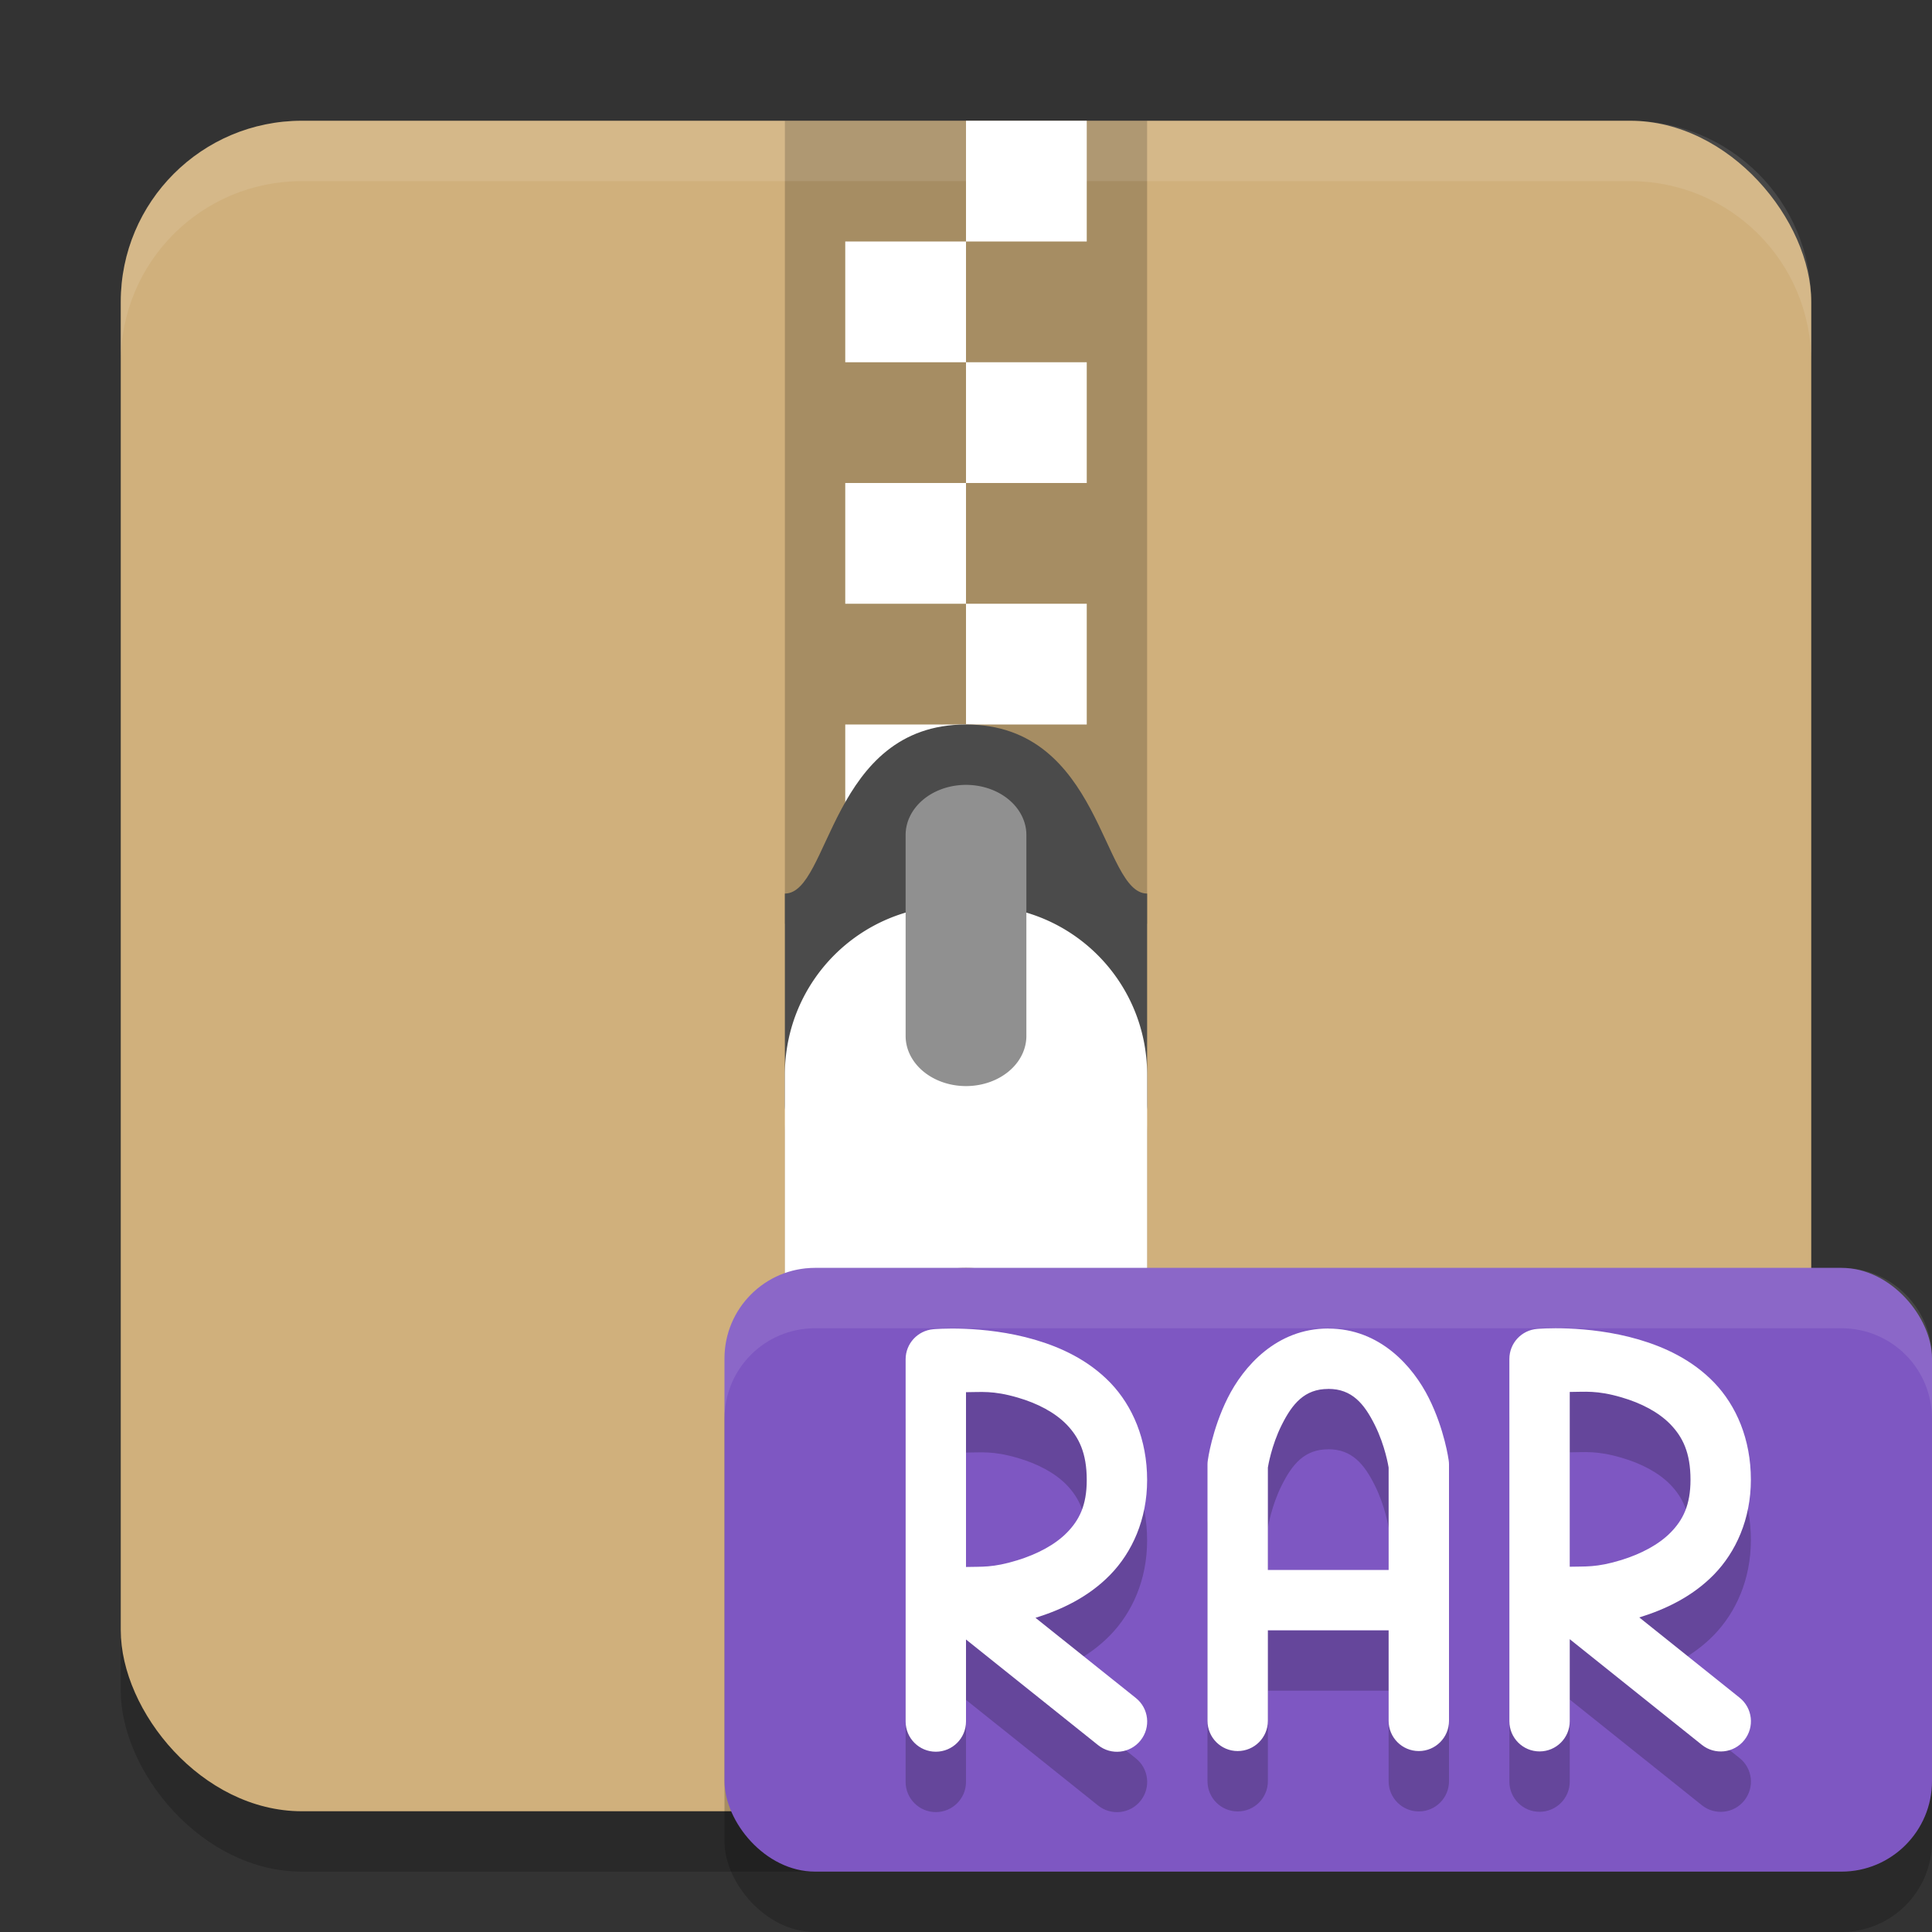 <?xml version="1.0" encoding="UTF-8" standalone="no"?>
<!-- Created with Inkscape (http://www.inkscape.org/) -->

<svg
   width="32"
   height="32"
   viewBox="0 0 32 32"
   version="1.1"
   id="svg5"
   inkscape:version="1.2.2 (1:1.2.2+202305151914+b0a8486541)"
   sodipodi:docname="application-x-rar.svg"
   xmlns:inkscape="http://www.inkscape.org/namespaces/inkscape"
   xmlns:sodipodi="http://sodipodi.sourceforge.net/DTD/sodipodi-0.dtd"
   xmlns="http://www.w3.org/2000/svg"
   xmlns:svg="http://www.w3.org/2000/svg">
  <rect x="0" y="0" width="32" height="32" fill="#333333" stroke="none"/>
  <sodipodi:namedview
     id="namedview7"
     pagecolor="#ffffff"
     bordercolor="#000000"
     borderopacity="0.25"
     inkscape:showpageshadow="2"
     inkscape:pageopacity="0.0"
     inkscape:pagecheckerboard="0"
     inkscape:deskcolor="#d1d1d1"
     inkscape:document-units="px"
     showgrid="false"
     inkscape:zoom="25.1875"
     inkscape:cx="16"
     inkscape:cy="16"
     inkscape:window-width="1920"
     inkscape:window-height="1008"
     inkscape:window-x="0"
     inkscape:window-y="0"
     inkscape:window-maximized="1"
     inkscape:current-layer="svg5" />
  <defs
     id="defs2" />
  <rect
     style="opacity:0.2;fill:#000000;fill-opacity:1;stroke-width:2;stroke-linecap:square"
     id="rect1785"
     width="28"
     height="28"
     x="2"
     y="3"
     ry="3" />
  <rect
     style="opacity:1;fill:#d0b07c;fill-opacity:1;stroke-width:2;stroke-linecap:square"
     id="rect1787"
     width="28"
     height="28"
     x="2"
     y="2"
     ry="3" />
  <rect
     style="opacity:0.2;fill:#000000"
     width="6"
     height="13.3"
     x="13"
     y="2"
     id="rect3337" />
  <path
     id="rect3339"
     style="fill:#ffffff"
     d="m 16,2 v 2 h 2 V 2 Z m 0,2 h -2 v 2 h 2 z m 0,2 v 2 h 2 V 6 Z m 0,2 h -2 v 2 h 2 z m 0,2 v 2 h 2 v -2 z m 0,2 h -2 v 2 h 2 z" />
  <path
     style="fill:#4b4b4b"
     d="m 16,12 c 2.25,0 2.25,2.8 3,2.8 v 3.5 c 0,0.388 -0.335,0.7 -0.75,0.7 h -4.5 C 13.335,19 13,18.688 13,18.3 v -3.5 c 0.75,0 0.75,-2.8 3,-2.8 z"
     id="path3343" />
  <path
     style="opacity:0.2;fill:#000000"
     d="M 15.801,16 C 14.25,16 13,17.25 13,18.801 v 5.398 C 13,25.75 14.25,27 15.801,27 h 0.398 C 17.75,27 19,25.75 19,24.199 V 18.801 C 19,17.25 17.75,16 16.199,16 Z M 16,22 a 2,2 0 0 1 2,2 2,2 0 0 1 -2,2 2,2 0 0 1 -2,-2 2,2 0 0 1 2,-2 z"
     id="path3347" />
  <path
     style="fill:#ffffff"
     d="M 15.801,15 C 14.25,15 13,16.25 13,17.801 v 5.398 C 13,24.75 14.25,26 15.801,26 h 0.398 C 17.75,26 19,24.75 19,23.199 V 17.801 C 19,16.25 17.75,15 16.199,15 Z M 16,21 a 2,2 0 0 1 2,2 2,2 0 0 1 -2,2 2,2 0 0 1 -2,-2 2,2 0 0 1 2,-2 z"
     id="path3349" />
  <path
     style="fill:#909090"
     d="m 15.984,13 a 1,0.83 0 0 0 -0.984,0.841 v 3.318 a 1,0.83 0 1 0 2,0 v -3.318 A 1,0.83 0 0 0 15.984,13 Z"
     id="path3351" />
  <path
     id="rect814"
     style="opacity:0.1;fill:#ffffff;stroke-width:2;stroke-linecap:square"
     d="M 5,2 C 3.338,2 2,3.338 2,5 V 6 C 2,4.338 3.338,3 5,3 h 22 c 1.662,0 3,1.338 3,3 V 5 C 30,3.338 28.662,2 27,2 Z" />
  <g
     id="g1143"
     transform="translate(-6,-11)">
    <rect
       style="opacity:0.2;fill:#000000;fill-opacity:1;stroke-width:2;stroke-linecap:square"
       id="rect640"
       width="20"
       height="10"
       x="18"
       y="33"
       ry="1.5" />
    <rect
       style="fill:#7e57c2;fill-opacity:1;stroke-width:2;stroke-linecap:square"
       id="rect241"
       width="20"
       height="10"
       x="18"
       y="32"
       ry="1.5" />
    <path
       d="M 31.459,34.011 C 31.2,34.032 31,34.248 31,34.509 v 3.977 2.023 c 0,0.276 0.224,0.5 0.5,0.5 0.276,0 0.5,-0.224 0.5,-0.5 v -1.359 l 2.188,1.75 c 0.216,0.173 0.531,0.138 0.703,-0.078 0.173,-0.216 0.138,-0.531 -0.078,-0.703 l -1.66,-1.328 c 0.425,-0.132 0.876,-0.341 1.236,-0.711 C 34.751,37.707 35,37.162 35,36.509 35,35.835 34.757,35.281 34.393,34.901 34.028,34.522 33.571,34.312 33.141,34.186 32.28,33.935 31.459,34.011 31.459,34.011 Z M 32,35.055 c 0.251,3.83e-4 0.443,-0.032 0.859,0.09 0.32,0.093 0.612,0.243 0.811,0.449 C 33.868,35.801 34,36.057 34,36.509 c 0,0.421 -0.126,0.666 -0.326,0.871 -0.2,0.205 -0.497,0.359 -0.82,0.459 C 32.438,37.967 32.254,37.942 32,37.95 Z m -4,-1.051 c -0.858,0 -1.405,0.63 -1.666,1.152 -0.261,0.523 -0.328,1.027 -0.328,1.027 -0.004,0.023 -0.006,0.047 -0.006,0.07 v 2.25 2 c 0,0.276 0.224,0.5 0.5,0.5 0.276,0 0.5,-0.224 0.5,-0.5 v -1.5 h 2 v 1.5 c 0,0.276 0.224,0.5 0.5,0.5 0.276,0 0.5,-0.224 0.5,-0.5 v -2 -2.25 c -3.4e-4,-0.024 -0.002,-0.047 -0.006,-0.07 0,0 -0.067,-0.505 -0.328,-1.027 C 29.405,34.634 28.858,34.005 28,34.005 Z m 0,1 c 0.392,0 0.595,0.245 0.771,0.598 0.172,0.344 0.226,0.688 0.229,0.705 v 1.697 h -2 v -1.697 c 0.003,-0.017 0.057,-0.361 0.229,-0.705 C 27.405,35.25 27.608,35.005 28,35.005 Z M 21.459,34.016 C 21.2,34.038 21,34.254 21,34.514 v 3.975 2.025 c 0,0.276 0.224,0.5 0.5,0.5 0.276,0 0.5,-0.224 0.5,-0.5 v -1.359 l 2.188,1.75 c 0.216,0.173 0.531,0.138 0.703,-0.078 0.173,-0.216 0.138,-0.531 -0.078,-0.703 l -1.662,-1.328 c 0.426,-0.132 0.877,-0.342 1.238,-0.713 C 24.751,37.711 25,37.168 25,36.514 25,35.841 24.757,35.285 24.393,34.905 24.028,34.526 23.571,34.316 23.141,34.19 22.28,33.939 21.459,34.016 21.459,34.016 Z M 22,35.059 c 0.251,3.77e-4 0.443,-0.032 0.859,0.09 0.32,0.093 0.612,0.243 0.811,0.449 C 23.868,35.805 24,36.063 24,36.514 c 0,0.421 -0.126,0.664 -0.326,0.869 -0.2,0.205 -0.497,0.359 -0.82,0.459 C 22.438,37.971 22.254,37.946 22,37.954 Z"
       style="opacity:0.2;fill:#000000;stroke-linecap:round;stroke-linejoin:round;-inkscape-stroke:none"
       id="path2029" />
    <path
       d="M 31.459,33.011 C 31.2,33.032 31,33.248 31,33.509 v 3.977 2.023 c 0,0.276 0.224,0.5 0.5,0.5 0.276,0 0.5,-0.224 0.5,-0.5 v -1.359 l 2.188,1.75 c 0.216,0.173 0.531,0.138 0.703,-0.078 0.173,-0.216 0.138,-0.531 -0.078,-0.703 L 33.152,37.79 C 33.578,37.658 34.028,37.449 34.389,37.079 34.751,36.707 35,36.162 35,35.509 35,34.835 34.757,34.281 34.393,33.901 34.028,33.522 33.571,33.312 33.141,33.186 32.28,32.935 31.459,33.011 31.459,33.011 Z M 32,34.055 c 0.251,3.83e-4 0.443,-0.032 0.859,0.09 0.32,0.093 0.612,0.243 0.811,0.449 C 33.868,34.801 34,35.057 34,35.509 c 0,0.421 -0.126,0.666 -0.326,0.871 -0.2,0.205 -0.497,0.359 -0.82,0.459 C 32.438,36.967 32.254,36.942 32,36.95 Z m -4,-1.051 c -0.858,0 -1.405,0.63 -1.666,1.152 -0.261,0.523 -0.328,1.027 -0.328,1.027 -0.004,0.023 -0.006,0.047 -0.006,0.07 v 2.25 2 c 0,0.276 0.224,0.5 0.5,0.5 0.276,0 0.5,-0.224 0.5,-0.5 v -1.5 h 2 v 1.5 c 0,0.276 0.224,0.5 0.5,0.5 0.276,0 0.5,-0.224 0.5,-0.5 v -2 -2.25 c -3.4e-4,-0.024 -0.002,-0.047 -0.006,-0.07 0,0 -0.067,-0.505 -0.328,-1.027 C 29.405,33.634 28.858,33.005 28,33.005 Z m 0,1 c 0.392,0 0.595,0.245 0.771,0.598 0.172,0.344 0.226,0.688 0.229,0.705 v 1.697 H 27 V 35.307 c 0.003,-0.017 0.057,-0.361 0.229,-0.705 C 27.405,34.25 27.608,34.005 28,34.005 Z M 21.459,33.016 C 21.2,33.038 21,33.254 21,33.514 v 3.975 2.025 c 0,0.276 0.224,0.5 0.5,0.5 0.276,0 0.5,-0.224 0.5,-0.5 v -1.359 l 2.188,1.75 c 0.216,0.173 0.531,0.138 0.703,-0.078 0.173,-0.216 0.138,-0.531 -0.078,-0.703 l -1.662,-1.328 c 0.426,-0.132 0.877,-0.342 1.238,-0.713 C 24.751,36.711 25,36.168 25,35.514 25,34.841 24.757,34.285 24.393,33.905 24.028,33.526 23.571,33.316 23.141,33.19 22.28,32.939 21.459,33.016 21.459,33.016 Z M 22,34.059 c 0.251,3.77e-4 0.443,-0.032 0.859,0.09 0.32,0.093 0.612,0.243 0.811,0.449 C 23.868,34.805 24,35.063 24,35.514 c 0,0.421 -0.126,0.664 -0.326,0.869 -0.2,0.205 -0.497,0.359 -0.82,0.459 C 22.438,36.971 22.254,36.946 22,36.954 Z"
       style="fill:#ffffff;stroke-linecap:round;stroke-linejoin:round;-inkscape-stroke:none"
       id="path1948" />
    <path
       id="rect750"
       style="opacity:0.1;fill:#ffffff;fill-opacity:1;stroke-width:1.5;stroke-linecap:square"
       d="M 19.5,32 C 18.669,32 18,32.669 18,33.5 v 1 C 18,33.669 18.669,33 19.5,33 h 17 c 0.831,0 1.5,0.669 1.5,1.5 v -1 C 38,32.669 37.331,32 36.5,32 Z" />
  </g>
</svg>
